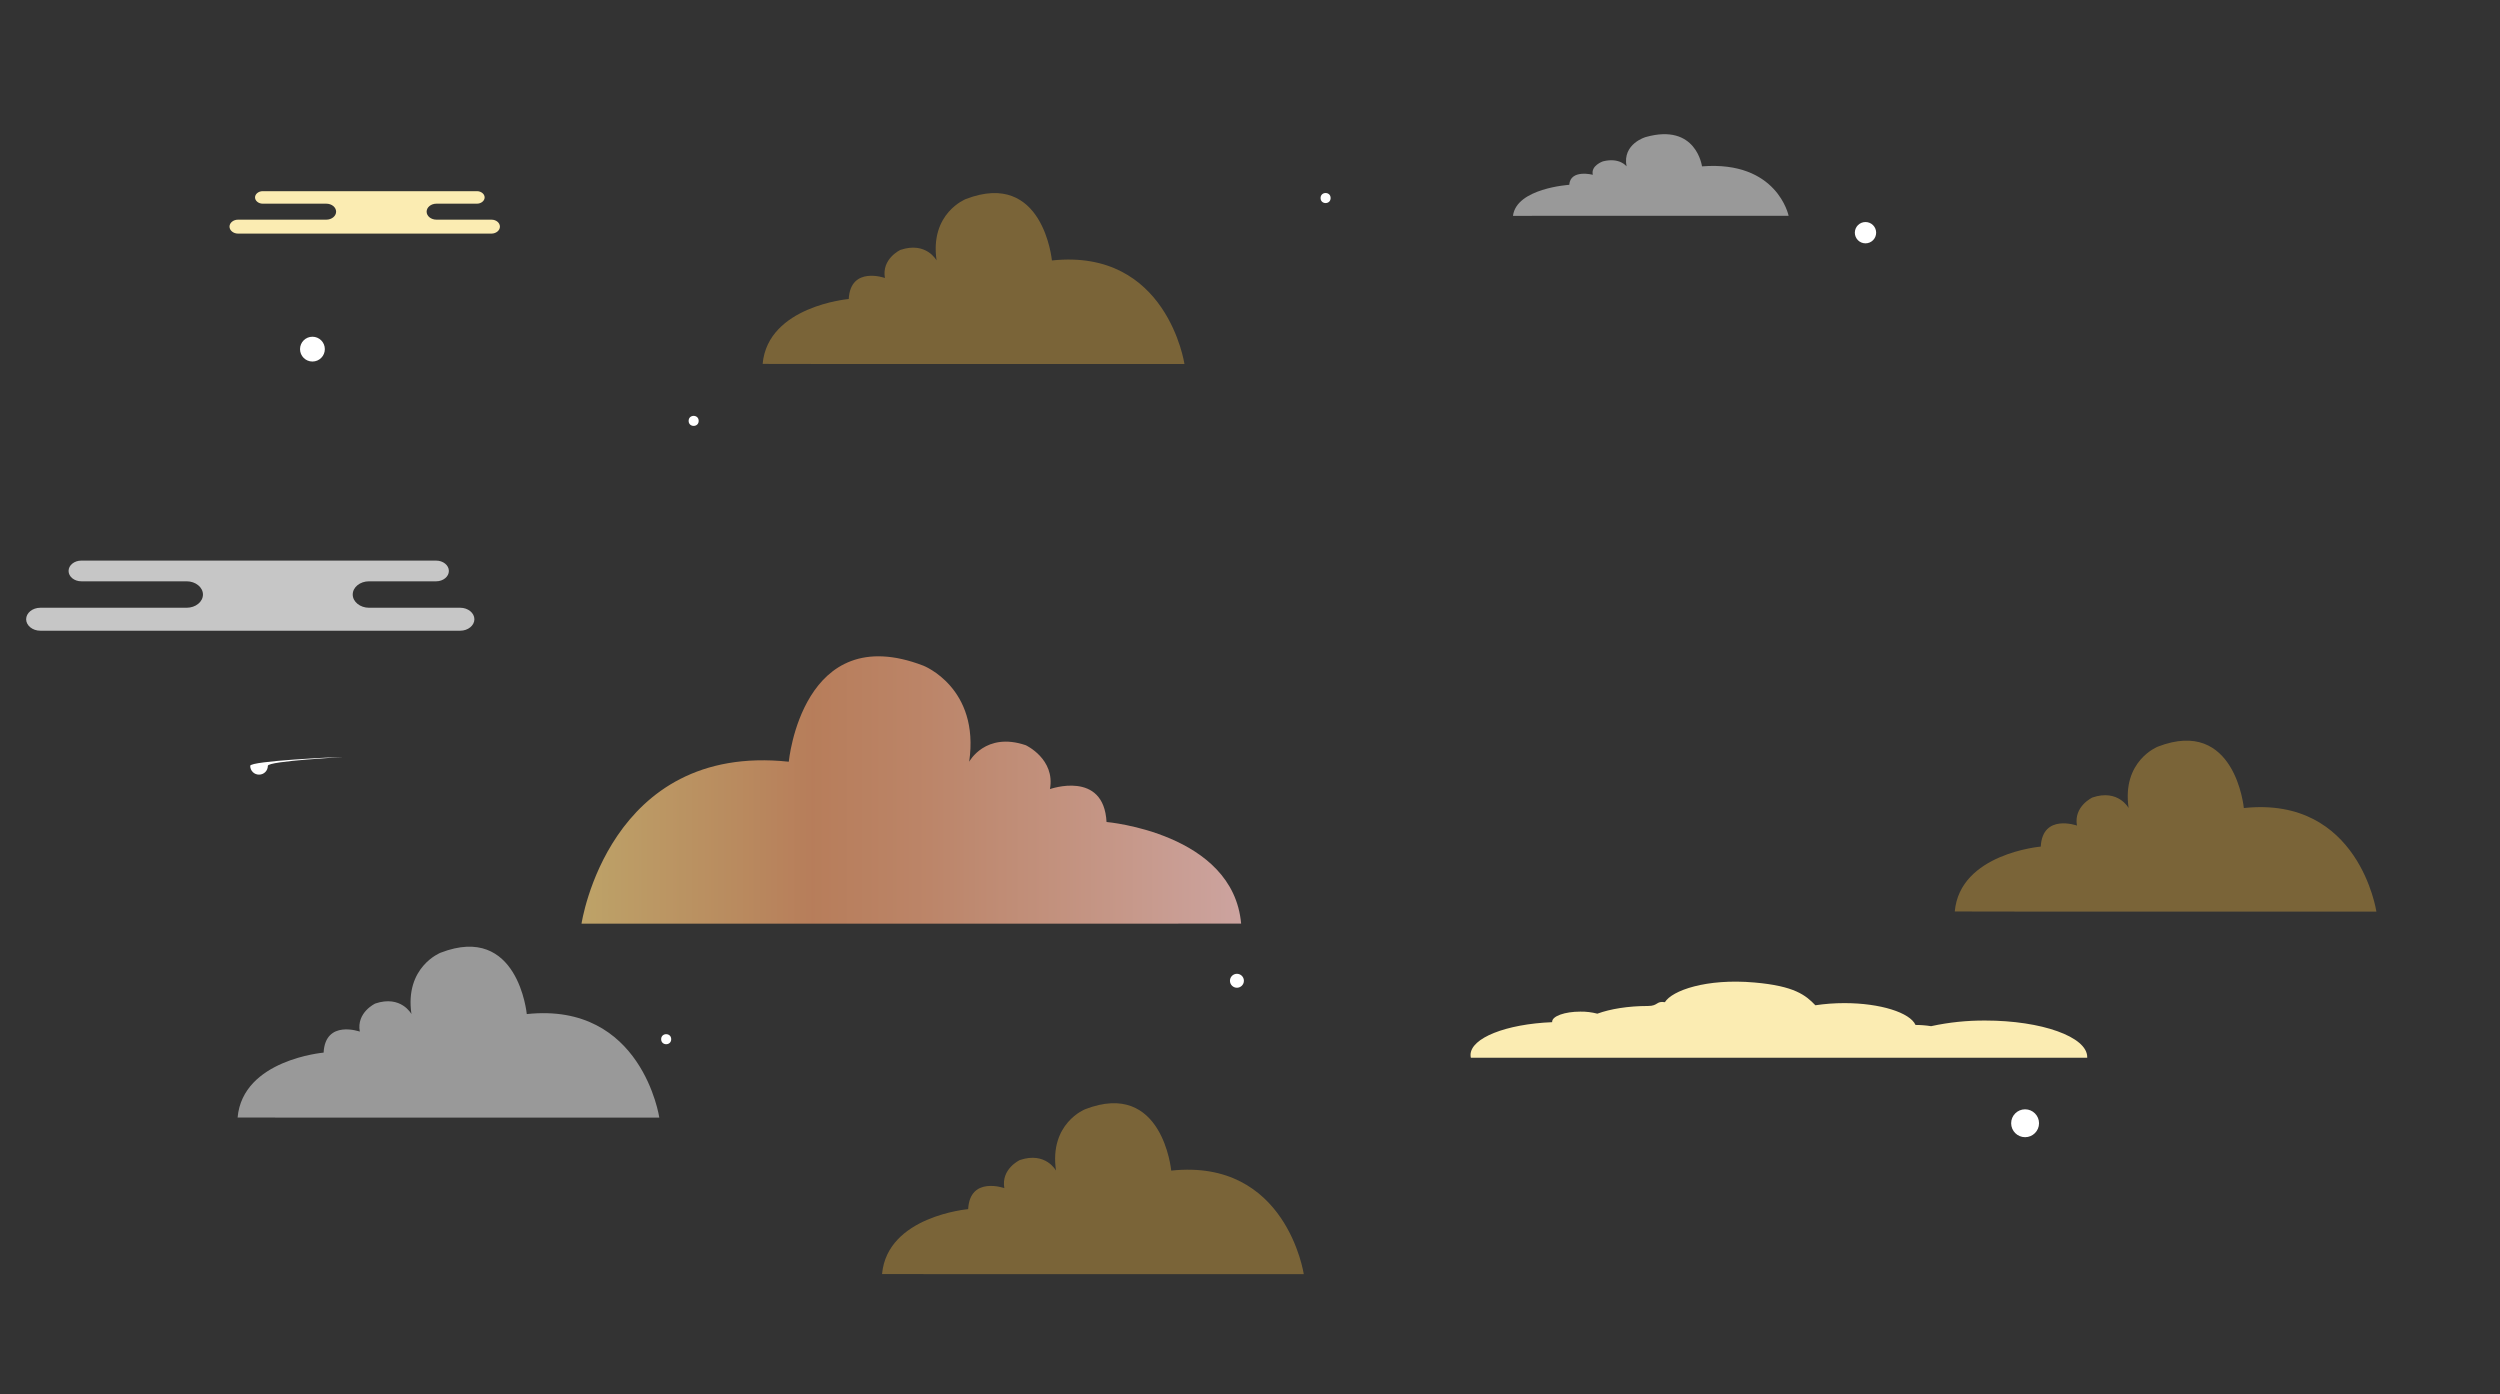 <?xml version="1.0" encoding="utf-8"?>
<!-- Generator: Adobe Illustrator 21.0.0, SVG Export Plug-In . SVG Version: 6.00 Build 0)  -->
<svg version="1.1" id="Layer_1" xmlns="http://www.w3.org/2000/svg" xmlns:xlink="http://www.w3.org/1999/xlink" x="0px" y="0px"
	 viewBox="0 0 2438.9 1360" style="enable-background:new 0 0 2438.9 1360;" xml:space="preserve">
<rect x="0" y="0" width="2438.9" height="1360" fill="#333333" stroke="none"/>
<style type="text/css">
	.st0{opacity:0.85;fill:url(#SVGID_1_);enable-background:new    ;}
	.st1{opacity:0.5;fill:#C3973F;enable-background:new    ;}
	.st2{opacity:0.5;fill:#FFFFFF;enable-background:new    ;}
	.st3{fill:#FBECB2;}
	.st4{clip-path:url(#SVGID_3_);}
	.st5{opacity:0.72;fill:#FFFFFF;enable-background:new    ;}
	.st6{fill:#FFFFFF;}
</style>
<title>เมฆกลาง</title>
<g id="เมฆล่าง">
	
		<linearGradient id="SVGID_1_" gradientUnits="userSpaceOnUse" x1="567.3" y1="589.317" x2="1210.79" y2="589.317" gradientTransform="matrix(1 0 0 -1 0 1360)">
		<stop  offset="0" style="stop-color:#D5B671"/>
		<stop  offset="0.24" style="stop-color:#D09966"/>
		<stop  offset="0.35" style="stop-color:#CE8A61"/>
		<stop  offset="0.51" style="stop-color:#D39270"/>
		<stop  offset="0.81" style="stop-color:#DFA896"/>
		<stop  offset="1" style="stop-color:#E7B7B2"/>
	</linearGradient>
	<path class="st0" d="M1108.3,901.1h-541c0,0,26.3-176.7,202.2-158c0,0,13.1-139.2,131.3-93.7c0,0,55.2,21.4,44.7,93.7
		c0,0,15.8-29.5,55.2-16.1c0,0,28.9,13.4,23.6,42.8c0,0,52.5-18.7,55.2,32.1c0,0,123.4,10.7,131.3,99.1L1108.3,901.1z"/>
	<path class="st1" d="M809.6,355.1h345.9c0,0-16.8-113-129.3-101c0,0-8.4-89-84-59.9c0,0-35.3,13.7-28.5,59.9
		c0,0-10.1-18.8-35.3-10.3c0,0-18.5,8.6-15.1,27.4c0,0-33.6-12-35.3,20.5c0,0-78.9,6.9-84,63.3L809.6,355.1z"/>
	<path class="st1" d="M1972.4,889.3h345.9c0,0-16.8-113-129.3-101c0,0-8.4-89-83.9-59.9c0,0-35.3,13.7-28.5,59.9
		c0,0-10.1-18.8-35.3-10.3c0,0-18.5,8.6-15.1,27.4c0,0-33.6-12-35.3,20.5c0,0-78.9,6.8-83.9,63.3L1972.4,889.3z"/>
	<path class="st1" d="M926,1243h345.9c0,0-16.8-113-129.3-101c0,0-8.4-89-83.9-59.9c0,0-35.3,13.7-28.5,59.9
		c0,0-10.1-18.8-35.3-10.3c0,0-18.5,8.6-15.1,27.4c0,0-33.6-12-35.3,20.5c0,0-78.9,6.8-84,63.3L926,1243z"/>
	<path class="st2" d="M297.3,1090.3h345.9c0,0-16.8-113-129.3-101c0,0-8.4-89-84-59.9c0,0-35.3,13.7-28.5,59.9
		c0,0-10.1-18.8-35.3-10.3c0,0-18.5,8.6-15.1,27.4c0,0-33.6-12-35.3,20.5c0,0-78.9,6.8-83.9,63.3L297.3,1090.3z"/>
	<path class="st3" d="M479.5,214.3h-53.7c-5.3,0-9.6-3.5-9.6-7.8s4.3-7.8,9.6-7.8h39.5c4.1,0,7.5-2.8,7.5-6.1s-3.4-6.1-7.5-6.1h-209
		c-4.1,0-7.5,2.8-7.5,6.1s3.4,6.1,7.5,6.1h62c5.3,0,9.6,3.5,9.6,7.8s-4.3,7.8-9.6,7.8h-86.1c-4.6,0-8.3,3.1-8.3,6.8s3.8,6.8,8.3,6.8
		h247.2c4.6,0,8.3-3.1,8.3-6.8S484.1,214.3,479.5,214.3z"/>
	<path class="st2" d="M1518.8,210.5h226.1c0,0-11-54-84.5-48.2c0,0-5.5-42.5-54.9-28.6c0,0-23,6.5-18.7,28.6c0,0-6.6-9-23-4.9
		c0,0-12.1,4.1-9.9,13.1c0,0-21.9-5.7-23,9.8c0,0-51.6,3.3-54.9,30.3L1518.8,210.5z"/>
	<g>
		<defs>
			<polygon id="SVGID_2_" points="11,488 487.8,488 487.8,634.6 11,640.9 			"/>
		</defs>
		<clipPath id="SVGID_3_">
			<use xlink:href="#SVGID_2_"  style="overflow:visible;"/>
		</clipPath>
		<g class="st4">
			<path class="st5" d="M449,592.9h-89c-8.7,0-15.9-5.8-15.9-12.9s7.1-12.9,15.9-12.9h65.5c6.8,0,12.4-4.5,12.4-10.1
				s-5.6-10.1-12.4-10.1H79.3c-6.8,0-12.4,4.5-12.4,10.1s5.6,10.1,12.4,10.1h102.8c8.7,0,15.9,5.8,15.9,12.9s-7.1,12.9-15.9,12.9
				H39.3c-7.6,0-13.8,5.1-13.8,11.2s6.2,11.2,13.8,11.2H449c7.6,0,13.8-5.1,13.8-11.2S456.6,592.9,449,592.9z"/>
		</g>
	</g>
	<path class="st3" d="M2036.2,1031.2c0-19.7-44.5-35.6-99.4-35.6c-17.8-0.1-35.5,1.7-52.9,5.5c-5-0.8-10.1-1.2-15.2-1.2
		c-5.3-12-34.3-21.3-69.4-21.3c-9.5,0-19,0.7-28.3,2.1c-9.5-9.9-20.4-18.8-59.3-22.2c-47.2-4.2-80.6,7.9-87.5,19.2
		c-8.6-1.4-6.4,3.7-16.5,3.7c-19.4,0-36.8,2.9-49.4,7.5c-5.4-1.4-11-2.1-16.6-2c-15.2,0-27.5,4.4-27.5,9.9c0,0.1,0,0.2,0,0.4
		c-44.8,1.8-79.6,15.4-79.6,32c0,0.9,0.1,1.8,0.3,2.6l-0.3,0.1h601.6C2036.2,1031.5,2036.2,1031.4,2036.2,1031.2L2036.2,1031.2z"/>
	<circle class="st6" cx="304.8" cy="340.6" r="12.1"/>
	<circle class="st6" cx="1819.9" cy="227" r="10.4"/>
	<circle class="st6" cx="1975.6" cy="1095.8" r="13.6"/>
	<circle class="st6" cx="1206.7" cy="956.8" r="6.8"/>
	<path class="st6" d="M333.6,738.5c4.7,0-72.3,3.8-72.3,8.6s-3.8,8.6-8.6,8.6s-8.6-3.8-8.6-8.6S328.8,738.5,333.6,738.5z"/>
	<circle class="st6" cx="649.9" cy="1013.8" r="4.9"/>
	<circle class="st6" cx="1293.2" cy="193.2" r="4.9"/>
	<circle class="st6" cx="676.7" cy="410.6" r="4.9"/>
</g>
</svg>
